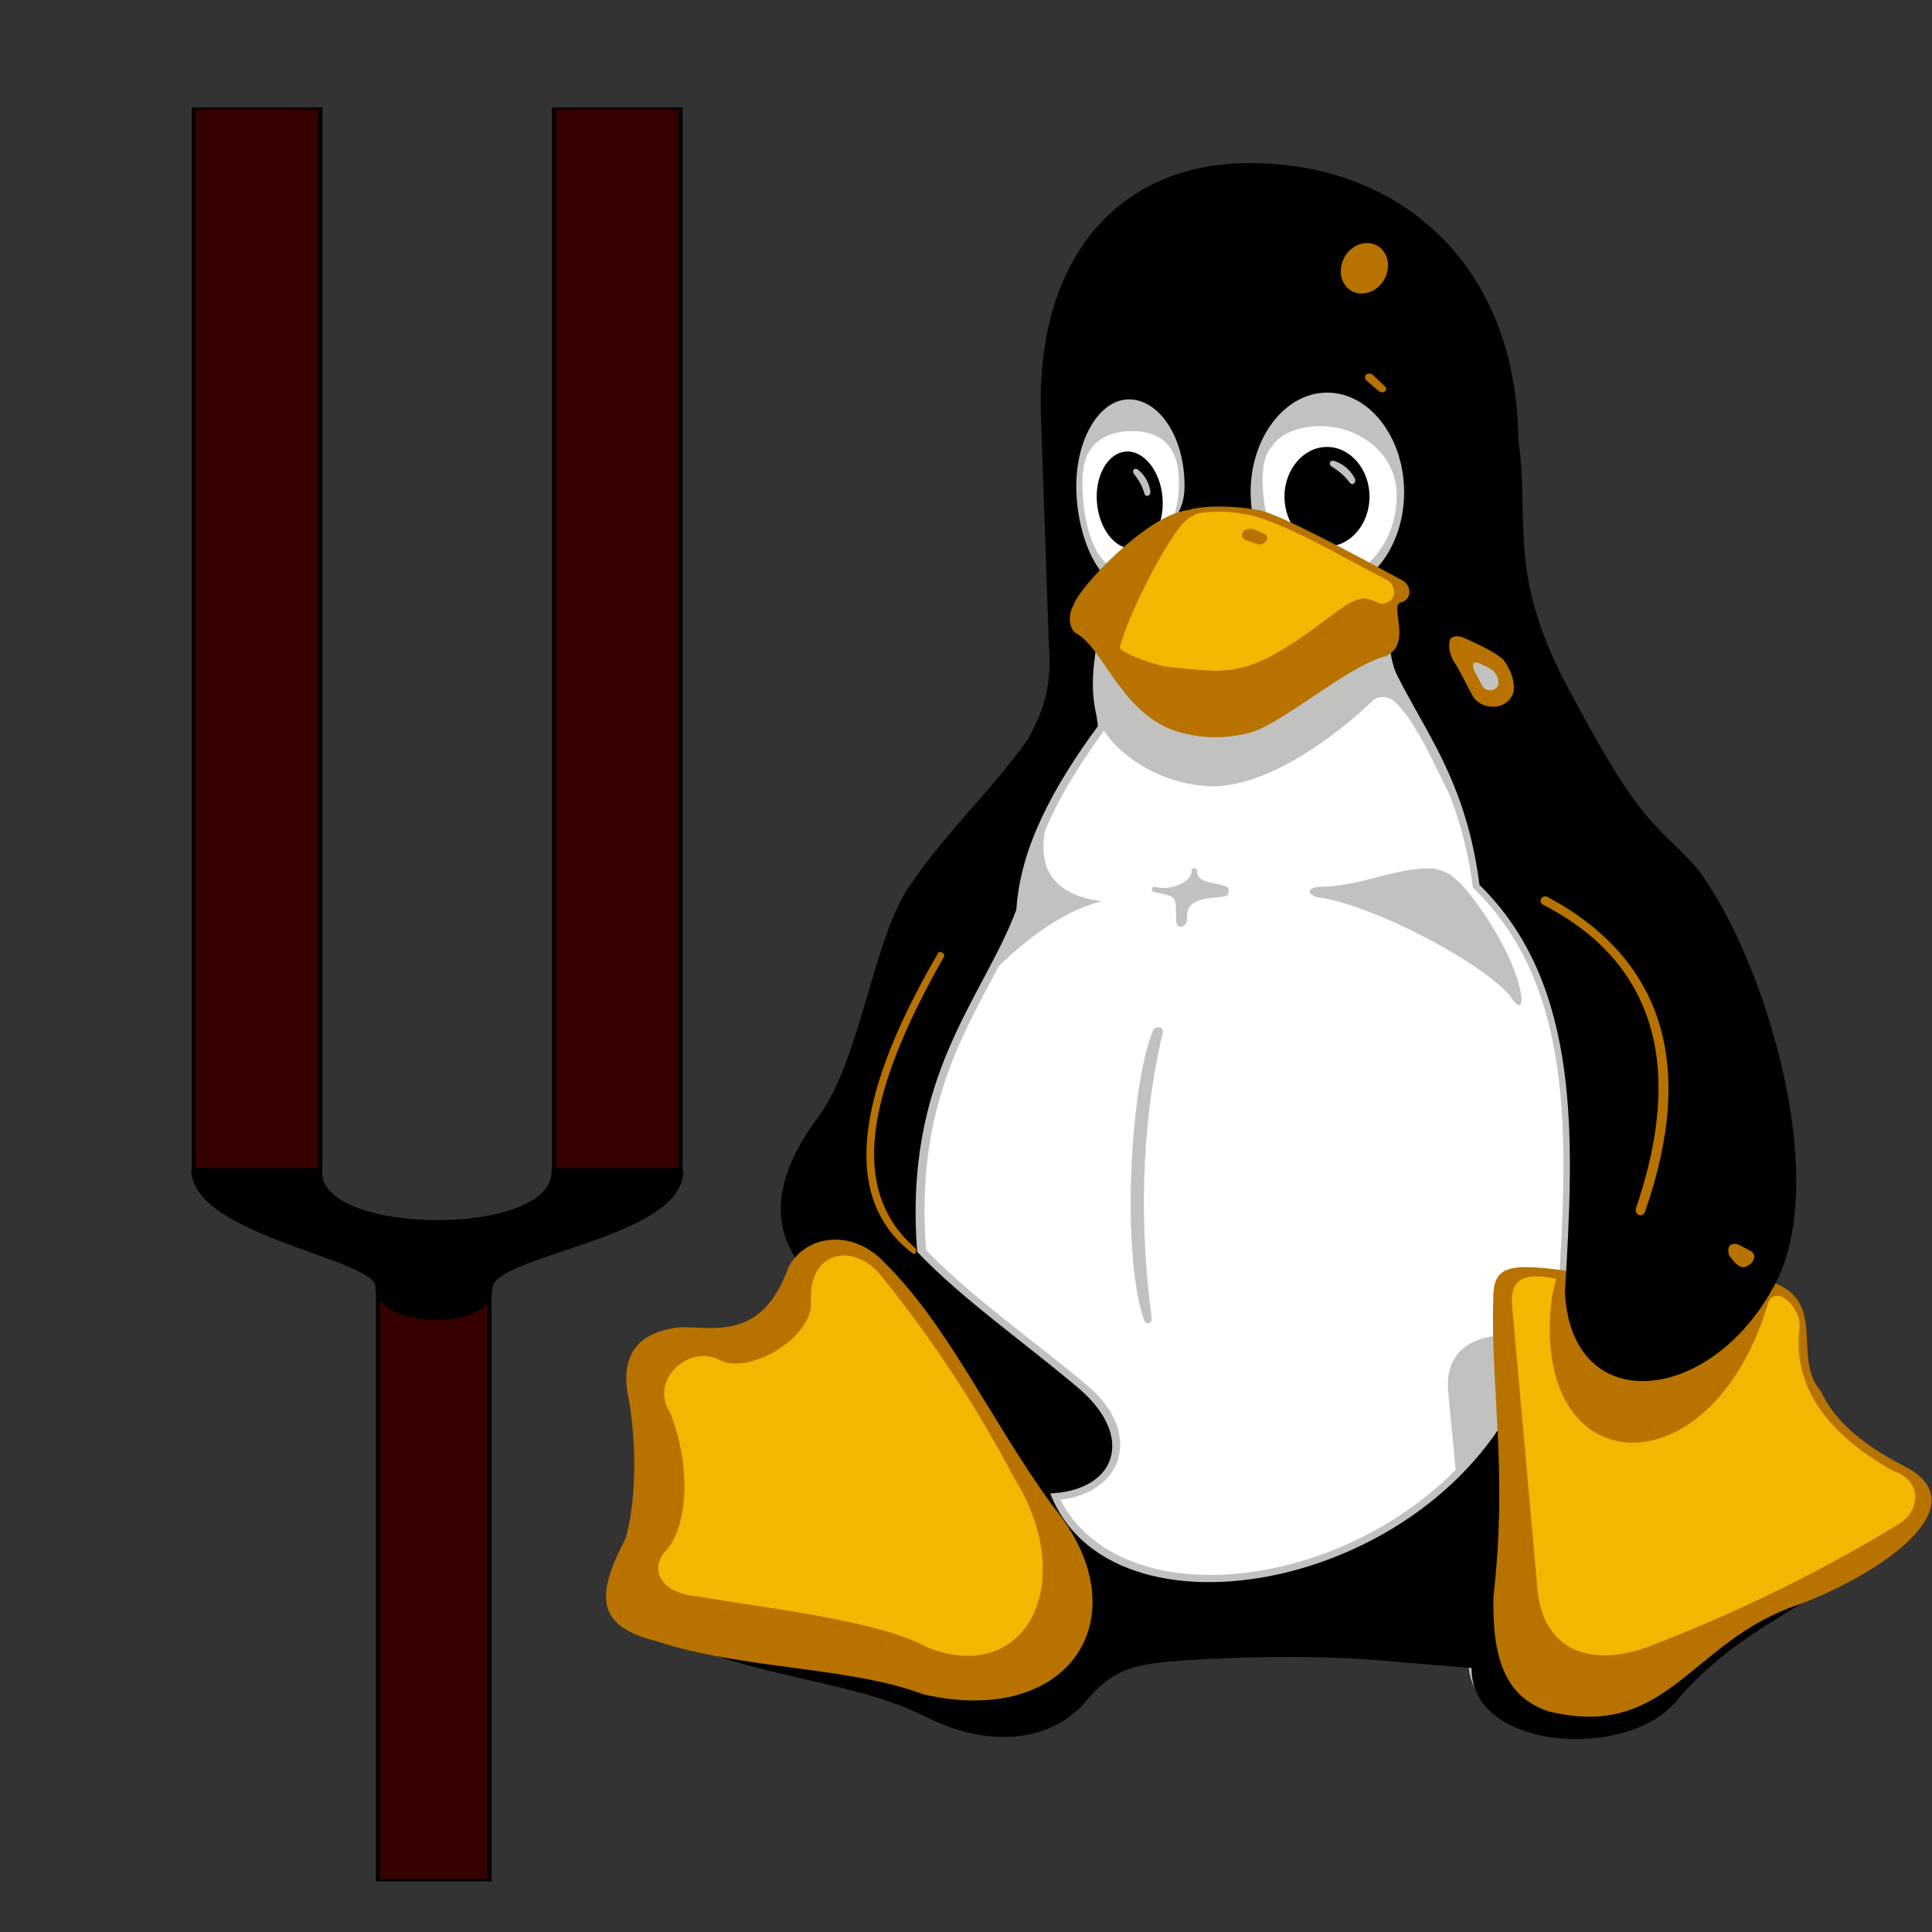 <?xml version="1.0" encoding="UTF-8" standalone="no"?>
<!DOCTYPE svg PUBLIC "-//W3C//DTD SVG 20010904//EN"
"http://www.w3.org/TR/2001/REC-SVG-20010904/DTD/svg10.dtd">
<!-- Created with Sodipodi ("http://www.sodipodi.com/") -->
<svg
   xmlns="http://www.w3.org/2000/svg"
   xmlns:xlink="http://www.w3.org/1999/xlink"
   version="1"
   x="0"
   y="0"
   width="744.094"
   height="744.094"
   id="svg75"
   xmlns:sodipodi="http://sodipodi.sourceforge.net/DTD/sodipodi-0.dtd"
   sodipodi:version="0.34"
   sodipodi:docname="tux.svg">
  <rect width="100%" height="100%" fill="#333333" stroke="none"/>
  <sodipodi:namedview
     id="base" />
  <defs
     id="defs77" />
  <g
     transform="matrix(1.034,0,0,1.034,175.517,-61.637)"
     style="font-size:12;"
     id="g3">
    <path
       d="M 344.427 534.692 L 396.057 616.976 L 463.014 650.858 L 564.66 617.783 L 625.97 522.591 L 619.517 433.852 L 569.5 322.526 L 546.106 278.157 L 421.065 279.77 L 414.611 317.686 L 371.049 391.096 L 342.007 470.961 L 344.427 534.692 z "
       transform="translate(-188.771,11.294)"
       style="fill:#ffffff;"
       id="path4" />
    <g
       transform="translate(107.656,-154.861)"
       id="g5">
      <g
         style="fill:#c1c1bf;"
         id="g6">
        <path
           d="M 329.336 727.552 C 315.224 726.328 304.136 715.816 303.128 694.936 C 306.368 639.496 309.608 582.112 271.232 545.104 C 265.256 499.024 244.016 482.104 234.008 452.512 L 218.24 441.208 L 237.104 411.688 L 245.168 411.904 L 323.936 571.168 L 340.424 651.448 L 329.336 727.552 z "
           id="path7" />
      </g>
      <g
         style="fill:#c1c1bf;"
         id="g8">
        <path
           d="M 136.232 439.696 C 133.856 455.248 132.56 470.512 134.792 485.272 C 118.376 507.592 105.92 530.128 104.48 553.312 C 92.024 586.504 62.432 614.584 67.544 680.104 C 84.176 697.456 107.432 713.584 127.376 730.36 C 152.432 751.312 137.528 778.96 102.248 772.408 C 94.4 763.768 76.616 709.624 42.92 676.288 L 49.544 632.584 L 81.368 547.408 L 120.968 484.048 L 125.36 456.688 L 119.816 386.776 L 124.424 361.216 L 136.232 439.696 L 136.232 439.696 z "
           id="path9" />
      </g>
      <g
         style="fill:#c1c1bf;"
         id="g10">
        <path
           d="M 115.64 341.416 C 116.576 336.376 117.8 331.624 119.312 327.16 L 121.688 342.784 L 115.64 341.416 z "
           id="path11" />
      </g>
      <g
         style="fill:#c1c1bf;"
         id="g12">
        <path
           d="M 120.968 500.464 C 108.368 523.792 103.976 546.256 132.92 550.216 C 117.008 553.888 97.208 568.648 77.192 593.488 L 77.624 543.016 L 101.456 503.272 L 120.968 500.464 z "
           id="path13" />
      </g>
      <g
         style="fill:#c1c1bf;"
         id="g14">
        <path
           d="M -33.256 818.488 C 10.52 838.144 41.408 837.064 69.272 850.96 C 91.304 862.552 113.552 861.184 126.944 847.144 C 138.32 832.456 146.744 831.736 163.52 830.224 C 190.952 828.568 217.736 828.28 241.928 830.8 L 269.576 833.032 C 269.072 864.064 328.04 867.88 345.392 844.336 C 366.344 819.424 395.144 808.264 419.84 790.192 L 289.304 725.536 C 255.824 806.464 131.048 827.632 113.768 763.264 L -33.256 818.488 z "
           id="path15" />
      </g>
      <g
         style="fill:#c1c1bf;"
         id="g16">
        <path
           d="M 286.424 711.568 C 273.824 711.496 260.936 715.6 261.944 732.16 L 266.192 776.44 L 304.424 756.64 L 286.424 711.568 z "
           id="path17" />
      </g>
      <g
         id="g18">
        <path
           d="M -37.36 821.224 C 7.136 840.88 38.6 839.728 66.968 853.696 C 89.36 865.216 111.968 863.92 125.648 849.808 C 137.24 835.192 145.808 834.472 162.872 832.96 C 190.736 831.232 218.024 831.016 242.648 833.464 L 270.728 835.768 C 270.224 866.8 330.272 870.544 347.912 847 C 369.224 822.088 398.528 811 423.656 792.856 L 290.816 728.272 C 256.76 809.128 129.824 830.296 112.256 766 L -37.36 821.224 z "
           id="path19" />
      </g>
      <g
         style="fill:#b77200;"
         id="g20">
        <path
           d="M 382.328 691.984 C 403.64 698.968 389.888 720.28 400.76 732.52 C 405.44 742.888 415.304 752.032 431.792 760.528 C 459.368 774.424 426.248 799.336 392.768 812.08 C 351.944 825.616 344.024 862.912 299.312 851.896 C 283.112 846.496 278.36 831.808 278.864 809.128 C 284.264 762.76 277.784 730.432 278.792 698.824 C 278.72 686.152 283.544 684.64 307.232 687.952 C 310.04 726.328 352.376 727.336 382.328 691.984 z "
           id="path21" />
      </g>
      <g
         style="fill:#f2b700;"
         id="g22">
        <path
           d="M 339.632 826.624 C 371.6 814.312 403.856 798.112 429.848 782.128 C 437.84 777.448 438.92 765.928 427.688 762.328 C 403.352 748.504 390.104 731.224 392.912 708.76 C 393.344 700.912 383.696 692.56 381.104 700.048 C 359.864 771.472 291.32 767.656 300.752 696.952 C 301.256 694.864 301.76 692.776 302.264 690.76 C 289.952 688.24 285.2 690.976 285.776 700.408 L 295.28 806.608 C 297.656 830.8 317.312 836.128 339.632 826.624 z "
           id="path23" />
      </g>
      <g
         id="g24">
        <path
           d="M 354.464 537.544 C 379.16 569.8 404.432 651.088 384.416 691.552 C 360.944 737.776 307.808 743.248 305.504 695.8 C 308.816 639.64 311.984 581.536 273.68 544.096 C 267.704 497.368 246.392 480.232 236.384 450.28 L 203.12 426.088 L 133.568 435.088 C 130.76 452.152 129.104 468.784 131.552 484.912 C 115.064 507.376 102.608 530.056 101.168 553.312 C 88.712 586.648 59.12 614.944 64.232 680.752 C 80.864 698.248 104.12 714.448 124.064 731.296 C 149.12 752.392 135.512 776.296 100.232 769.672 C 78.848 746.056 56.744 722.872 35.288 699.328 C 12.392 683.056 3.896 662.176 27.368 630.496 C 43.424 609.04 47.96 562.456 62 543.664 C 74.312 525.16 92.24 508.6 105.272 490.096 C 112.184 477.928 114.344 468.568 113.264 454.456 L 110.312 369.136 C 108.368 307.216 142.424 274.24 189.8 275.248 C 243.512 275.752 287.576 312.472 288.152 378.28 C 292.688 410.32 283.256 428.68 308.672 474.472 C 334.52 522.712 338.552 520.12 354.464 537.544 z "
           id="path25" />
      </g>
      <g
         style="fill:#c1c1bf;"
         id="g26">
        <path
           d="M 261.296 503.632 L 263.528 512.2 C 257.696 501.688 250.712 483.616 241.928 475.696 C 239.264 473.536 235.808 473.608 233.72 475.624 C 222.056 486.928 193.112 510.112 169.928 507.088 C 152.072 505.288 134.648 493.264 130.832 480.232 C 128.816 470.872 129.752 463.168 130.976 455.32 L 240.704 453.52 C 238.472 463.168 253.088 487 261.296 503.632 z "
           id="path27" />
      </g>
      <g
         style="fill:#c1c1bf;"
         id="g28">
        <path
           d="M 143.144 363.232 C 154.088 363.232 163.88 376.84 163.808 395.632 C 163.736 408.232 155.528 411.472 149.336 417.016 C 146.6 419.536 145.952 433.144 142.568 433.144 C 131.696 433.144 123.488 413.776 123.488 395.632 C 123.488 377.56 132.272 363.232 143.144 363.232 z "
           id="path29" />
      </g>
      <g
         style="fill:#ffffff;"
         id="g30">
        <path
           d="M 144.368 375.04 C 154.088 375.04 160.856 379.936 161.648 391.312 C 162.224 399.16 160.136 411.76 154.664 414.424 C 152.144 415.648 143.432 426.664 140.408 426.52 C 128.096 425.944 125 402.112 125.936 390.736 C 126.8 379.36 134.72 375.04 144.368 375.04 z "
           id="path31" />
      </g>
      <g
         id="g32">
        <path
           d="M 141.848 382.672 C 148.544 382.096 154.736 389.728 155.6 399.664 C 156.464 409.6 151.64 418.24 144.944 418.816 C 138.248 419.392 132.056 411.76 131.192 401.752 C 130.328 391.816 135.152 383.248 141.848 382.672 z "
           id="path33" />
      </g>
      <g
         style="fill:#c1c1bf;"
         id="g34">
        <path
           d="M 151.064 397.288 C 151.424 399.088 149.408 400.024 148.832 398.224 C 148.256 395.992 146.888 393.328 145.088 391.168 C 143.936 389.872 145.088 388.432 146.528 389.44 C 149.048 391.528 150.488 394.12 151.064 397.288 z "
           id="path35" />
      </g>
      <g
         style="fill:#c1c1bf;"
         id="g36">
        <path
           d="M 216.944 360.712 C 232.712 360.712 245.6 377.416 245.6 397.792 C 245.6 418.24 232.712 434.872 216.944 434.872 C 201.176 434.872 188.432 418.24 188.432 397.792 C 188.432 377.416 201.176 360.712 216.944 360.712 z "
           id="path37" />
      </g>
      <g
         style="fill:#ffffff;"
         id="g38">
        <path
           d="M 224.792 374.968 C 235.664 378.856 241.928 387.424 242.72 396.568 C 243.656 407.08 239.408 418.96 230.264 425.944 C 227.672 427.888 197.72 416.08 195.992 411.616 C 193.4 405.208 191.816 392.896 193.76 385.624 C 194.552 382.744 197.216 378.568 201.176 376.336 C 207.44 372.808 216.656 372.088 224.792 374.968 z "
           id="path39" />
      </g>
      <g
         id="g40">
        <path
           d="M 216.872 380.944 C 225.584 380.944 232.712 389.296 232.712 399.448 C 232.712 409.672 225.584 418.024 216.872 418.024 C 208.16 418.024 201.032 409.672 201.032 399.448 C 201.032 389.296 208.16 380.944 216.872 380.944 z "
           id="path41" />
      </g>
      <g
         style="fill:#c1c1bf;"
         id="g42">
        <path
           d="M 227.096 392.392 C 228.104 394.048 226.448 395.776 225.224 394.12 C 223.784 392.104 221.408 389.944 218.888 388.432 C 217.232 387.568 217.808 385.624 219.68 386.2 C 222.92 387.28 225.368 389.368 227.096 392.392 z "
           id="path43" />
      </g>
      <g
         style="fill:#b77200;"
         id="g44">
        <path
           d="M 164.96 404.488 C 172.376 402.328 184.112 403.048 192.248 404.632 C 200.384 406.792 222.056 418.24 245.024 430.696 C 247.976 432.208 248.84 437.104 245.024 438.688 C 239.12 439.12 249.272 453.664 238.904 458.848 C 223.352 462.88 198.44 485.992 186.128 487.864 C 179.288 489.376 172.232 489.592 164.6 487.864 C 140.552 482.968 134.216 455.608 122.912 450.064 C 119.816 446.824 121.4 441.208 122.408 440.056 C 123.632 434.224 149.696 406.216 164.96 404.488 z "
           id="path45" />
      </g>
      <g
         style="fill:#f2b700;"
         id="g46">
        <path
           d="M 185.408 405.856 C 198.44 407.296 226.088 423.928 239.408 430.624 C 242.72 432.424 242.504 437.824 239.552 438.688 C 236.384 440.488 235.448 438.256 232.928 437.896 C 228.896 435.736 222.272 440.92 217.016 444.88 C 186.704 467.776 180.656 465.256 156.176 462.664 C 147.68 460.576 142.136 457.984 139.688 455.968 C 141.488 445.888 160.496 407.656 166.76 406.792 C 168.344 404.704 179.936 404.632 185.408 405.856 z "
           id="path47" />
      </g>
      <g
         style="fill:#b77200;"
         id="g48">
        <path
           d="M 190.664 412.048 L 193.76 413.416 C 196.064 414.712 193.256 418.168 190.736 417.088 L 186.2 415.504 C 183.536 413.272 186.704 410.104 190.664 412.048 z "
           id="path49" />
      </g>
      <g
         style="fill:#b77200;"
         id="g50">
        <path
           d="M 268.568 452.368 C 273.032 454.384 279.224 457.192 282.536 460.144 C 285.488 464.104 286.784 468.064 286.424 472.024 C 285.776 474.544 284.12 476.344 281.24 477.424 C 277.856 478.216 273.68 477.424 271.376 474.112 C 269.864 471.448 265.256 462.16 263.96 460.576 C 262.232 457.12 261.944 454.456 262.88 452.368 C 264.032 451.288 266.048 451 268.568 452.368 z "
           id="path51" />
      </g>
      <g
         style="fill:#c1c1bf;"
         id="g52">
        <path
           d="M 273.752 461.584 C 275.48 462.376 277.928 463.456 279.224 464.68 C 280.376 466.264 280.88 467.776 280.736 469.36 C 280.52 470.296 279.8 471.016 278.72 471.448 C 277.352 471.808 275.768 471.448 274.832 470.152 C 274.256 469.144 272.456 465.472 271.952 464.824 C 271.232 463.456 271.088 462.448 271.448 461.584 C 271.952 461.152 272.744 461.08 273.752 461.584 z "
           id="path53" />
      </g>
      <g
         style="fill:#b77200;"
         id="g54">
        <path
           d="M 238.616 358.552 C 239.048 359.2 238.976 359.776 238.4 360.28 C 237.896 360.784 237.176 360.712 236.24 360.208 L 231.632 356.248 C 231.056 355.744 230.912 354.952 231.272 354.088 C 232.28 353.44 233.144 353.44 233.936 354.088 L 238.616 358.552 z "
           id="path55" />
      </g>
      <g
         style="fill:#b77200;"
         id="g56">
        <path
           d="M 235.592 305.992 C 239.624 308.224 240.848 313.912 238.184 318.592 C 235.592 323.2 230.12 325.144 226.016 322.84 C 221.984 320.536 220.76 314.92 223.424 310.24 C 226.016 305.56 231.488 303.688 235.592 305.992 z "
           id="path57" />
      </g>
      <g
         style="fill:#b77200;"
         id="g58">
        <path
           d="M 374.912 680.536 C 378.296 683.128 373.256 687.376 371.024 686.296 C 369.152 685.648 367.784 683.488 366.92 682.408 C 366.128 681.184 366.2 679.168 366.92 678.448 C 367.712 677.44 369.728 677.656 371.024 678.52 C 372.32 679.168 373.616 679.888 374.912 680.536 z "
           id="path59" />
      </g>
      <g
         style="fill:#b77200;"
         id="g60">
        <path
           d="M 297.44 551.512 C 338.984 572.896 350 611.56 332.072 664.192 C 330.992 666.64 334.16 668.368 335.24 666.064 C 354.824 610.336 341.432 571.312 299.024 548.56 C 296.864 547.552 295.28 550.432 297.44 551.512 z "
           id="path61" />
      </g>
      <g
         style="fill:#b77200;"
         id="g62">
        <path
           d="M 72.008 569.512 C 38.312 627.256 38.096 662.68 62.504 681.328 C 63.728 682.264 64.448 680.032 63.296 679.168 C 36.296 655.48 48.896 615.52 74.168 570.88 C 74.888 569.584 72.512 568.432 72.008 569.512 z "
           id="path63" />
      </g>
      <g
         style="fill:#c1c1bf;"
         id="g64">
        <path
           d="M 289.376 586.864 C 289.232 589.168 288.368 589.528 286.424 587.368 C 279.8 575.848 235.088 551.44 213.344 548.704 C 209.24 547.264 209.456 545.392 213.488 544.816 C 229.184 544.816 241.28 537.904 254.96 537.904 C 258.704 538.048 262.304 539.488 264.392 541.648 C 269.504 544.96 288.08 570.592 289.376 586.864 z "
           id="path65" />
      </g>
      <g
         style="fill:#c1c1bf;"
         id="g66">
        <path
           d="M 180.152 546.832 C 180.872 550.792 163.808 545.68 164.744 556.696 C 165.032 559.72 160.496 561.376 160.64 556.696 C 160.64 548.272 161.072 548.416 152.72 546.832 C 151.208 546.76 151.352 544.528 152.72 544.816 L 152.72 544.816 C 158.696 546.472 166.76 542.872 166.4 538.84 C 166.256 537.472 168.56 537.688 168.488 538.84 C 167.984 545.248 181.664 542.152 180.152 546.832 z "
           id="path67" />
      </g>
      <g
         style="fill:#c1c1bf;"
         id="g68">
        <path
           d="M 151.568 705.376 C 151.64 708.328 148.76 707.68 148.544 705.592 C 140.192 680.536 143.72 618.832 151.856 598.96 C 152.432 596.08 156.248 596.944 155.744 598.96 C 147.104 635.464 147.248 673.048 151.568 705.376 z "
           id="path69" />
      </g>
      <g
         style="fill:#b77200;"
         id="g70">
        <path
           d="M 51.704 684.424 C 75.68 707.824 91.376 743.248 114.632 775.288 C 148.472 816.04 121.472 858.304 66.464 845.56 C 38.888 835.192 -0.784 836.344 -32.68 825.832 C -55.072 820.36 -55.864 809.272 -44.416 787.6 C -40.384 773.776 -40.024 751.312 -43.768 732.592 C -45.784 718.408 -39.232 710.488 -24.112 708.832 L -24.112 708.832 C -11.296 708.688 6.56 713.872 16.28 686.44 C 23.552 673.336 40.976 672.976 51.704 684.424 z "
           id="path71" />
      </g>
      <g
         style="fill:#f2b700;"
         id="g72">
        <path
           d="M 24.632 699.04 C 23.84 680.968 39.32 677.296 49.688 688.312 C 68.192 710.992 85.112 736.048 100.376 764.992 C 124.712 804.16 104.624 842.68 67.904 828.064 C 49.688 817.84 6.128 813.304 -17.344 809.128 C -33.04 807.832 -35.128 797.608 -29.152 791.848 C -20.944 782.416 -20.08 759.808 -27.856 740.512 C -35.56 728.56 -21.088 715.384 -9.712 720.856 C 0.8 727.048 25.64 713.08 24.632 699.04 z "
           id="path73" />
      </g>
    </g>
  </g>
  <g
     id="g694"
     transform="matrix(1.562,0,0,0.91,340.83,26.513)">
    <rect
       style="font-size:12;fill:#370000;fill-rule:evenodd;stroke:#000100;stroke-width:1;"
       id="rect690"
       width="31.204"
       height="448.857"
       x="-170.422"
       y="16.802" />
    <rect
       style="font-size:12;fill:#370000;fill-rule:evenodd;stroke:#000100;stroke-width:1;"
       id="rect691"
       width="31.204"
       height="448.857"
       x="-81.61"
       y="16.802" />
    <rect
       style="font-size:12;fill:#370000;fill-rule:evenodd;stroke:#000100;stroke-width:1;"
       id="rect692"
       width="27.5"
       height="250"
       x="-125"
       y="516.594" />
    <path
       style="fill:#000000;fill-rule:evenodd;stroke:black;stroke-opacity:1;stroke-width:1pt;stroke-linejoin:miter;stroke-linecap:butt;fill-opacity:1;"
       d="M -139.433 465.892 C -140.906 494.728 -81.28 495.612 -81.538 466.555 C -76.566 466.591 -55.353 466.739 -50.381 466.776 C -50.676 494.839 -97.578 501.498 -97.476 516.301 C -97.356 533.84 -125.272 532.606 -124.959 515.555 C -124.572 503.186 -170.295 493.55 -170.369 465.892 "
       id="path693"
       sodipodi:nodetypes="cccssc" />
  </g>
</svg>
